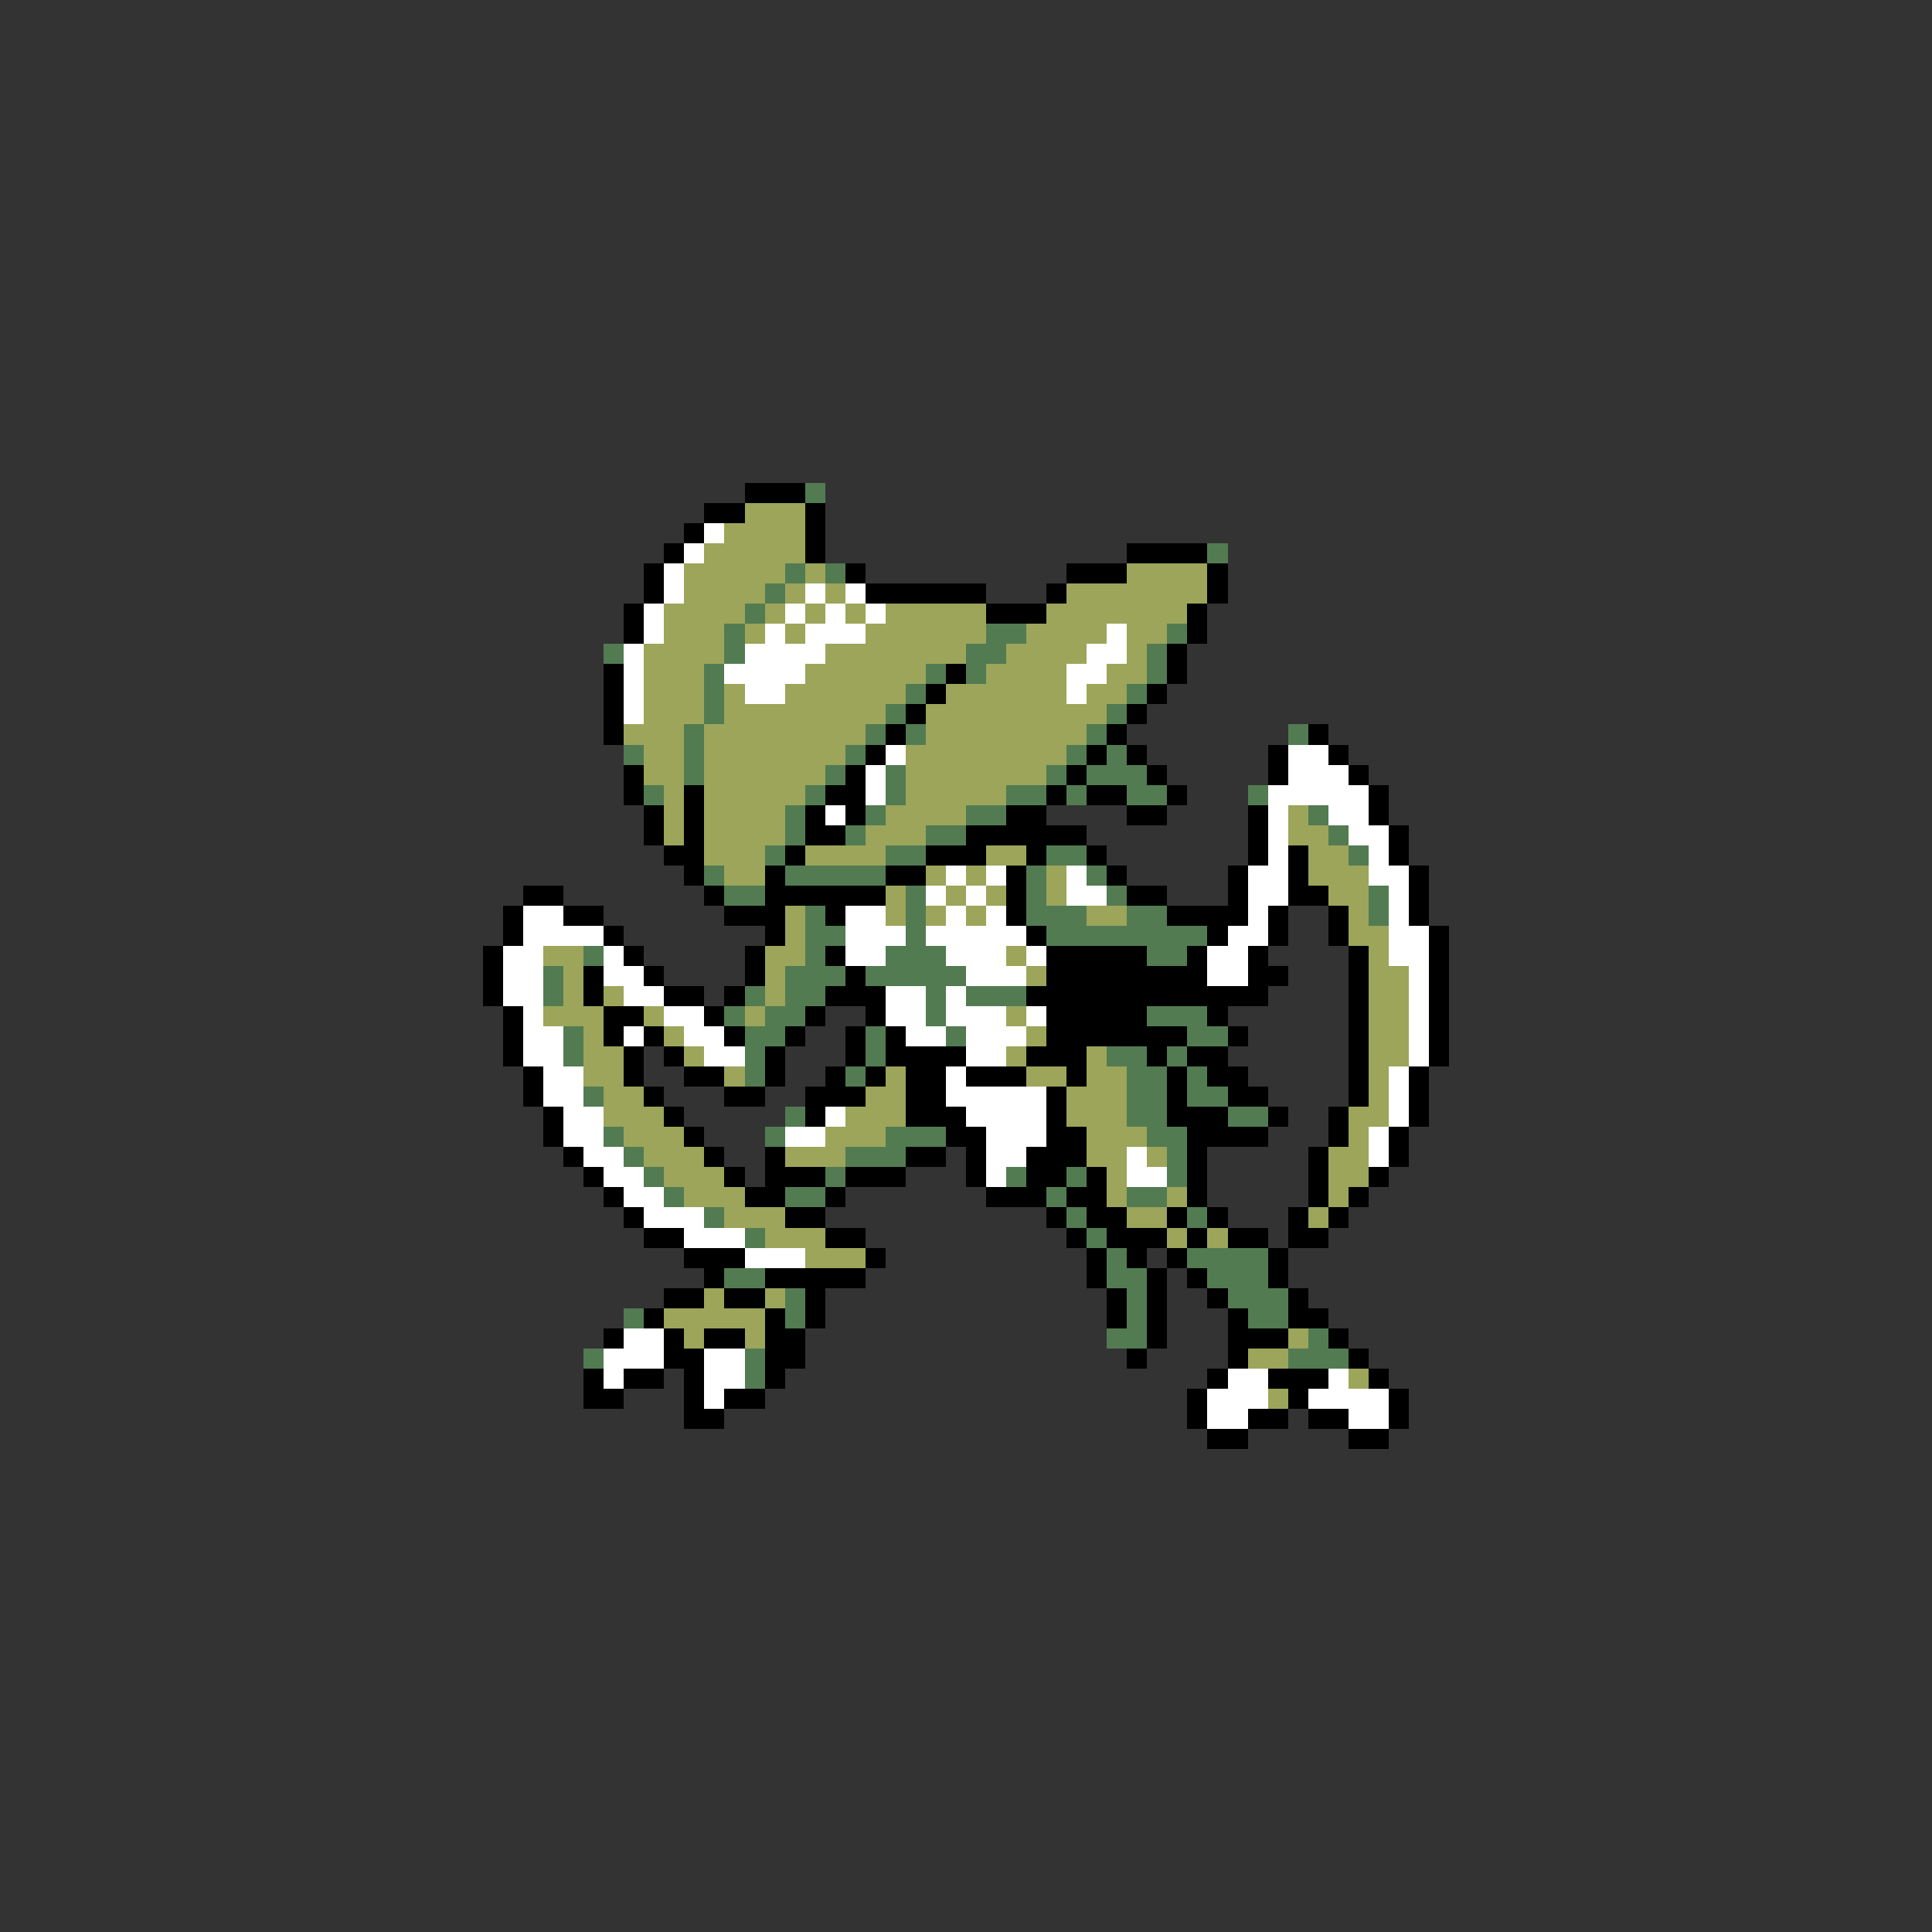 <svg xmlns="http://www.w3.org/2000/svg" viewBox="0 -0.5 96 96" shape-rendering="crispEdges">
<rect x="0" y="-0.5" width="96" height="96" fill="#333333" stroke="none"/>
<path stroke="#000000" d="M37 24h3M35 25h2M40 25h1M34 26h1M40 26h1M33 27h1M40 27h1M56 27h4M32 28h1M42 28h1M53 28h3M60 28h1M32 29h1M43 29h6M52 29h1M60 29h1M31 30h1M49 30h3M59 30h1M31 31h1M59 31h1M58 32h1M30 33h1M47 33h1M58 33h1M30 34h1M46 34h1M57 34h1M30 35h1M45 35h1M56 35h1M30 36h1M44 36h1M55 36h1M65 36h1M43 37h1M54 37h1M56 37h1M63 37h1M66 37h1M31 38h1M42 38h1M53 38h1M57 38h1M63 38h1M67 38h1M31 39h1M34 39h1M41 39h2M52 39h1M54 39h2M58 39h1M68 39h1M32 40h1M34 40h1M40 40h1M42 40h1M50 40h2M56 40h2M62 40h1M68 40h1M32 41h1M34 41h1M40 41h2M48 41h6M62 41h1M69 41h1M33 42h2M39 42h1M46 42h3M51 42h1M54 42h1M62 42h1M64 42h1M69 42h1M34 43h1M38 43h1M44 43h2M50 43h1M55 43h1M61 43h1M64 43h1M70 43h1M26 44h2M35 44h1M38 44h6M50 44h1M56 44h2M61 44h1M64 44h2M70 44h1M25 45h1M28 45h2M36 45h3M41 45h1M50 45h1M58 45h4M63 45h1M66 45h1M70 45h1M25 46h1M30 46h1M38 46h1M51 46h1M60 46h1M63 46h1M66 46h1M71 46h1M24 47h1M31 47h1M37 47h1M41 47h1M52 47h5M59 47h1M62 47h1M67 47h1M71 47h1M24 48h1M29 48h1M32 48h1M37 48h1M42 48h1M52 48h8M62 48h2M67 48h1M71 48h1M24 49h1M29 49h1M33 49h2M36 49h1M41 49h3M51 49h12M67 49h1M71 49h1M25 50h1M30 50h2M35 50h1M40 50h1M43 50h1M52 50h5M60 50h1M67 50h1M71 50h1M25 51h1M30 51h1M32 51h1M36 51h1M39 51h1M42 51h1M44 51h1M52 51h7M61 51h1M67 51h1M71 51h1M25 52h1M31 52h1M33 52h1M38 52h1M42 52h1M44 52h4M51 52h3M57 52h1M59 52h2M67 52h1M71 52h1M26 53h1M31 53h1M34 53h2M38 53h1M41 53h1M43 53h1M45 53h2M48 53h3M53 53h1M58 53h1M60 53h2M67 53h1M70 53h1M26 54h1M32 54h1M36 54h2M40 54h3M45 54h2M52 54h1M58 54h1M61 54h2M67 54h1M70 54h1M27 55h1M33 55h1M40 55h1M45 55h3M52 55h1M58 55h3M63 55h1M66 55h1M70 55h1M27 56h1M34 56h1M47 56h2M52 56h2M59 56h4M66 56h1M69 56h1M28 57h1M35 57h1M38 57h1M45 57h2M48 57h1M51 57h3M59 57h1M65 57h1M69 57h1M29 58h1M36 58h1M38 58h3M42 58h3M48 58h1M51 58h2M54 58h1M59 58h1M65 58h1M68 58h1M30 59h1M37 59h2M41 59h1M49 59h3M53 59h2M59 59h1M65 59h1M67 59h1M31 60h1M39 60h2M52 60h1M54 60h2M58 60h1M60 60h1M64 60h1M66 60h1M32 61h2M41 61h2M53 61h1M55 61h3M59 61h1M61 61h2M64 61h2M34 62h3M43 62h1M54 62h1M56 62h1M58 62h1M63 62h1M35 63h1M38 63h5M54 63h1M57 63h1M59 63h1M63 63h1M33 64h2M36 64h2M40 64h1M55 64h1M57 64h1M60 64h1M64 64h1M32 65h1M38 65h1M40 65h1M55 65h1M57 65h1M61 65h1M64 65h2M30 66h1M33 66h1M35 66h2M38 66h2M57 66h1M61 66h3M66 66h1M33 67h2M38 67h2M56 67h1M61 67h1M67 67h1M29 68h1M31 68h2M34 68h1M38 68h1M60 68h1M63 68h3M68 68h1M29 69h2M34 69h1M36 69h2M59 69h1M64 69h1M69 69h1M34 70h2M59 70h1M62 70h2M65 70h2M69 70h1M60 71h2M67 71h2" />
<path stroke="#527b52" d="M40 24h1M60 27h1M39 28h1M41 28h1M38 29h1M37 30h1M36 31h1M49 31h2M58 31h1M30 32h1M36 32h1M48 32h2M57 32h1M35 33h1M46 33h1M48 33h1M57 33h1M35 34h1M45 34h1M56 34h1M35 35h1M44 35h1M55 35h1M34 36h1M43 36h1M45 36h1M54 36h1M64 36h1M31 37h1M34 37h1M42 37h1M53 37h1M55 37h1M34 38h1M41 38h1M44 38h1M52 38h1M54 38h3M32 39h1M40 39h1M44 39h1M50 39h2M53 39h1M56 39h2M62 39h1M39 40h1M43 40h1M48 40h2M65 40h1M39 41h1M42 41h1M46 41h2M66 41h1M38 42h1M44 42h2M52 42h2M67 42h1M35 43h1M39 43h5M51 43h1M54 43h1M36 44h2M45 44h1M51 44h1M55 44h1M68 44h1M40 45h1M45 45h1M51 45h3M56 45h2M68 45h1M40 46h2M45 46h1M52 46h8M29 47h1M40 47h1M44 47h3M57 47h2M27 48h1M39 48h3M43 48h5M27 49h1M37 49h1M39 49h2M46 49h1M48 49h3M36 50h1M38 50h2M46 50h1M57 50h3M28 51h1M37 51h2M43 51h1M47 51h1M59 51h2M28 52h1M37 52h1M43 52h1M55 52h2M58 52h1M37 53h1M42 53h1M56 53h2M59 53h1M29 54h1M56 54h2M59 54h2M39 55h1M56 55h2M61 55h2M30 56h1M38 56h1M44 56h3M57 56h2M31 57h1M42 57h3M58 57h1M32 58h1M41 58h1M50 58h1M53 58h1M58 58h1M33 59h1M39 59h2M52 59h1M56 59h2M35 60h1M53 60h1M59 60h1M37 61h1M54 61h1M55 62h1M59 62h4M36 63h2M55 63h2M60 63h3M39 64h1M56 64h1M61 64h3M31 65h1M39 65h1M56 65h1M62 65h2M55 66h2M65 66h1M29 67h1M37 67h1M64 67h3M37 68h1" />
<path stroke="#9ca55a" d="M37 25h3M36 26h4M35 27h5M34 28h5M40 28h1M56 28h4M34 29h4M39 29h1M41 29h1M53 29h7M33 30h4M38 30h1M40 30h1M42 30h1M44 30h5M52 30h7M33 31h3M37 31h1M39 31h1M43 31h6M51 31h4M56 31h2M32 32h4M41 32h7M50 32h4M56 32h1M32 33h3M40 33h6M49 33h4M55 33h2M32 34h3M36 34h1M39 34h6M47 34h6M54 34h2M32 35h3M36 35h8M46 35h9M31 36h3M35 36h8M46 36h8M32 37h2M35 37h7M45 37h8M32 38h2M35 38h6M45 38h7M33 39h1M35 39h5M45 39h5M33 40h1M35 40h4M44 40h4M64 40h1M33 41h1M35 41h4M43 41h3M64 41h2M35 42h3M40 42h4M49 42h2M65 42h2M36 43h2M46 43h1M48 43h1M52 43h1M65 43h3M44 44h1M47 44h1M49 44h1M52 44h1M66 44h2M39 45h1M44 45h1M46 45h1M48 45h1M54 45h2M67 45h1M39 46h1M67 46h2M27 47h2M38 47h2M50 47h1M68 47h1M28 48h1M38 48h1M51 48h1M68 48h2M28 49h1M30 49h1M38 49h1M68 49h2M27 50h3M32 50h1M37 50h1M50 50h1M68 50h2M29 51h1M33 51h1M51 51h1M68 51h2M29 52h2M34 52h1M50 52h1M54 52h1M68 52h2M29 53h2M36 53h1M44 53h1M51 53h2M54 53h2M68 53h1M30 54h2M43 54h2M53 54h3M68 54h1M30 55h3M42 55h3M53 55h3M67 55h2M31 56h3M41 56h3M54 56h3M67 56h1M32 57h3M39 57h3M54 57h2M57 57h1M66 57h2M33 58h3M55 58h1M66 58h2M34 59h3M55 59h1M58 59h1M66 59h1M36 60h3M56 60h2M65 60h1M38 61h3M58 61h1M60 61h1M40 62h3M35 64h1M38 64h1M33 65h5M34 66h1M37 66h1M64 66h1M62 67h2M67 68h1M63 69h1" />
<path stroke="#ffffff" d="M35 26h1M34 27h1M33 28h1M33 29h1M40 29h1M42 29h1M32 30h1M39 30h1M41 30h1M43 30h1M32 31h1M38 31h1M40 31h3M55 31h1M31 32h1M37 32h4M54 32h2M31 33h1M36 33h4M53 33h2M31 34h1M37 34h2M53 34h1M31 35h1M44 37h1M64 37h2M43 38h1M64 38h3M43 39h1M63 39h5M41 40h1M63 40h1M66 40h2M63 41h1M67 41h2M63 42h1M68 42h1M47 43h1M49 43h1M53 43h1M62 43h2M68 43h2M46 44h1M48 44h1M53 44h2M62 44h2M69 44h1M26 45h2M42 45h2M47 45h1M49 45h1M62 45h1M69 45h1M26 46h4M42 46h3M46 46h5M61 46h2M69 46h2M25 47h2M30 47h1M42 47h2M47 47h3M51 47h1M60 47h2M69 47h2M25 48h2M30 48h2M48 48h3M60 48h2M70 48h1M25 49h2M31 49h2M44 49h2M47 49h1M70 49h1M26 50h1M33 50h2M44 50h2M47 50h3M51 50h1M70 50h1M26 51h2M31 51h1M34 51h2M45 51h2M48 51h3M70 51h1M26 52h2M35 52h2M48 52h2M70 52h1M27 53h2M47 53h1M69 53h1M27 54h2M47 54h5M69 54h1M28 55h2M41 55h1M48 55h4M69 55h1M28 56h2M39 56h2M49 56h3M68 56h1M29 57h2M49 57h2M56 57h1M68 57h1M30 58h2M49 58h1M56 58h2M31 59h2M32 60h3M34 61h3M37 62h3M31 66h2M30 67h3M35 67h2M30 68h1M35 68h2M61 68h2M66 68h1M35 69h1M60 69h3M65 69h4M60 70h2M67 70h2" />
</svg>